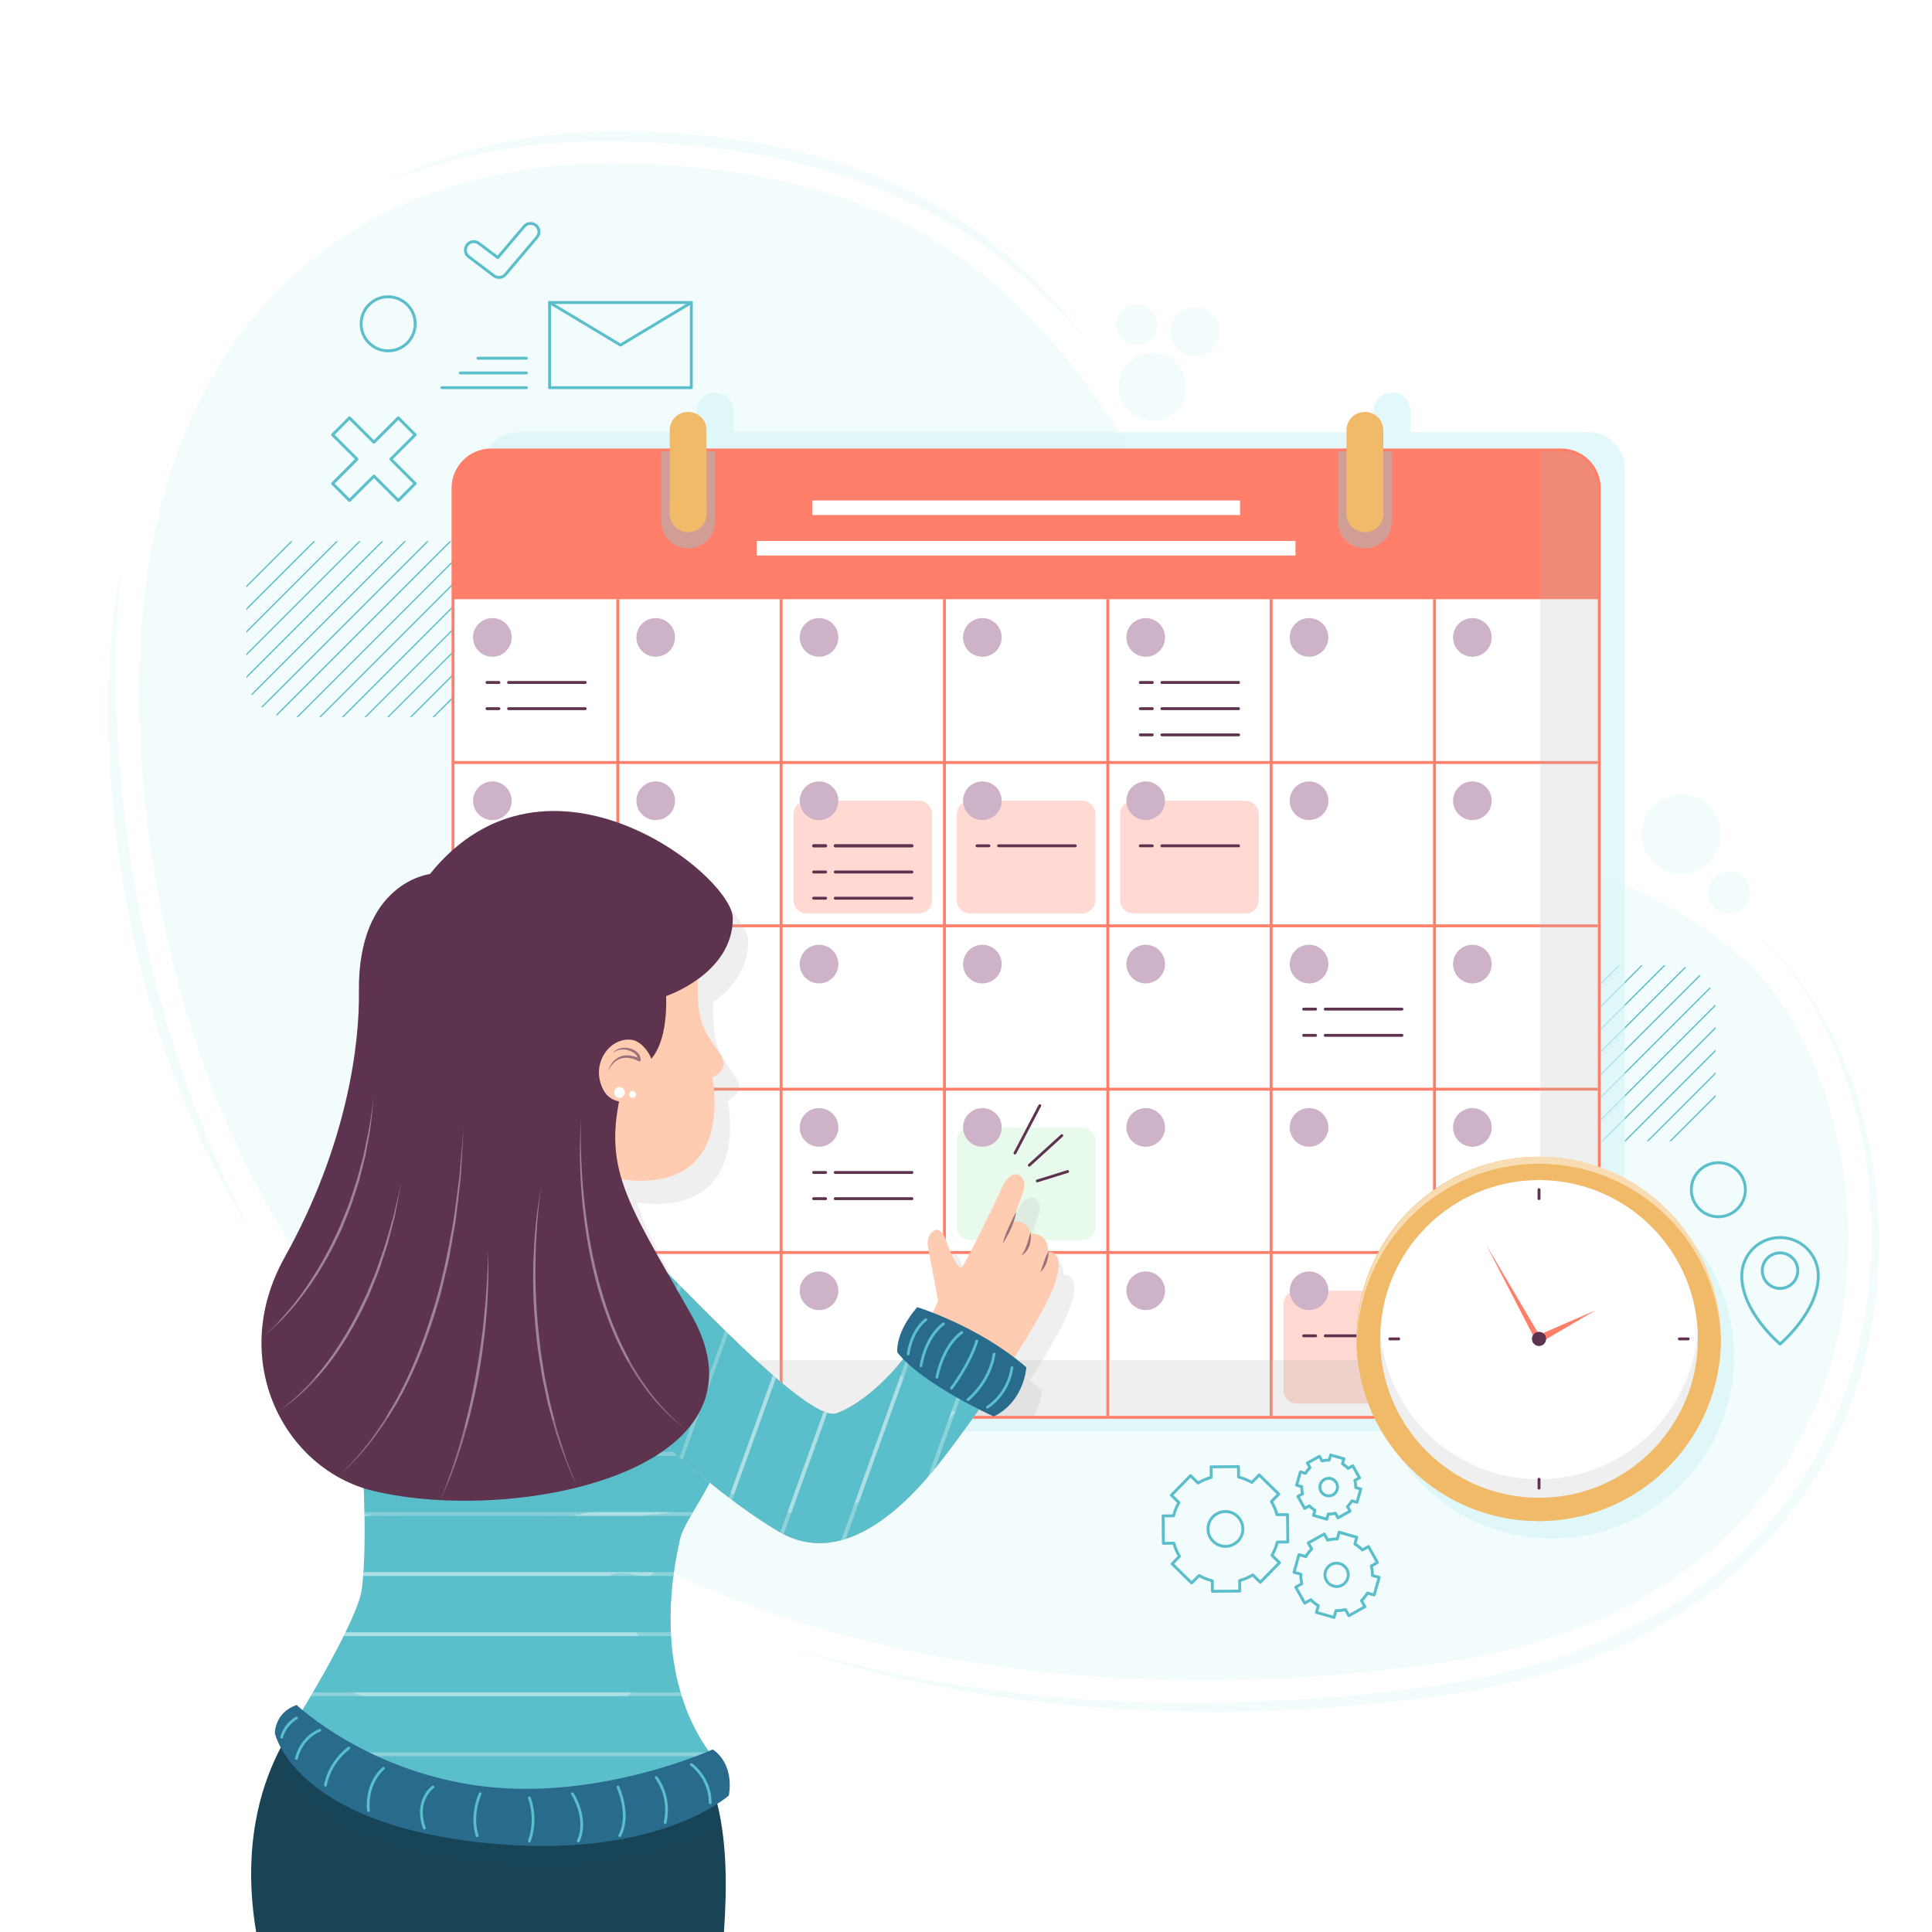 <?xml version="1.0" encoding="utf-8"?>
<!-- Generator: Adobe Illustrator 27.5.0, SVG Export Plug-In . SVG Version: 6.00 Build 0)  -->
<svg version="1.1" xmlns="http://www.w3.org/2000/svg" xmlns:xlink="http://www.w3.org/1999/xlink" x="0px" y="0px"
	 viewBox="0 0 500 500" style="enable-background:new 0 0 500 500;" xml:space="preserve">
<g id="BACKGROUND">
	<rect style="fill:#FFFFFF;" width="500" height="500"/>
</g>
<g id="OBJECTS">
	<g>
		<g style="opacity:0.3;">
			<g>
				<g>
					<path style="fill:#D7F6F9;" d="M64.905,318.458c-7.931-12.511-14.526-25.906-19.787-39.81
						c-5.228-13.918-9.219-28.306-12.009-42.912c-1.357-7.31-2.51-14.659-3.343-22.043c-0.799-7.388-1.407-14.801-1.614-22.231
						c-0.245-7.428-0.106-14.866,0.368-22.275c0.27-3.703,0.618-7.399,1.08-11.079c0.414-3.685,1.034-7.344,1.705-10.984
						c-1.571,14.731-1.675,29.522-0.814,44.231c0.483,7.353,1.138,14.694,2.096,22c0.91,7.312,2.076,14.588,3.467,21.818
						c1.334,7.242,2.991,14.421,4.878,21.537c1.852,7.126,4.021,14.167,6.38,21.147C52.158,291.769,57.978,305.365,64.905,318.458z"
						/>
				</g>
				<g>
					<path style="fill:#D7F6F9;" d="M454.698,241.925c7.022,5.867,12.619,13.312,17.081,21.297
						c4.469,8.004,7.848,16.603,10.295,25.453c2.378,8.875,3.691,18.022,4.115,27.203c0.301,4.594,0.085,9.196-0.087,13.793
						l-0.652,6.876c-0.074,1.151-0.303,2.281-0.485,3.418l-0.568,3.409c-3.045,18.167-10.713,35.652-22.356,50.043
						c-11.608,14.446-27.032,25.557-43.867,33.058c-16.905,7.468-35.143,11.414-53.326,13.407
						c-18.182,2.138-36.494,3.356-54.807,3.12c-18.307-0.169-36.607-1.568-54.69-4.359c-18.061-2.893-35.931-7.084-53.201-13.039
						c17.473,5.305,35.347,9.193,53.414,11.584c18.051,2.485,36.276,3.618,54.483,3.506c9.104-0.05,18.203-0.394,27.288-0.954
						c9.084-0.587,18.15-1.449,27.183-2.569c4.521-0.551,9.024-1.199,13.491-1.936c4.459-0.806,8.912-1.661,13.297-2.788
						c8.798-2.143,17.391-5.068,25.652-8.712c16.507-7.259,31.586-18.018,42.966-32.036c5.727-6.961,10.429-14.738,14.157-22.947
						c1.877-4.102,3.422-8.352,4.782-12.656l0.513-1.614l0.43-1.638l0.848-3.281l0.849-3.282c0.258-1.099,0.42-2.22,0.635-3.329
						l0.608-3.337c0.196-1.113,0.439-2.221,0.527-3.35l0.742-6.747c0.235-4.516,0.518-9.045,0.288-13.574
						c-0.276-9.051-1.455-18.094-3.645-26.906c-2.203-8.802-5.337-17.395-9.574-25.441c-0.972-2.061-2.232-3.957-3.395-5.912
						c-1.112-1.992-2.543-3.767-3.844-5.634l-0.992-1.391l-1.105-1.301l-2.214-2.603c-0.702-0.904-1.58-1.638-2.382-2.448
						L454.698,241.925z"/>
				</g>
				<g>
					<path style="fill:#D7F6F9;" d="M98.738,47.755c3.692-1.909,7.501-3.607,11.398-5.083c3.892-1.491,7.862-2.797,11.893-3.891
						c4.035-1.08,8.12-1.979,12.24-2.701c4.122-0.709,8.277-1.211,12.444-1.591c4.169-0.354,8.352-0.547,12.536-0.579l6.276,0.087
						l1.569,0.023l1.564,0.087l3.128,0.174c2.085,0.124,4.172,0.215,6.253,0.401l6.237,0.647c1.039,0.114,2.081,0.202,3.118,0.338
						l3.104,0.465c2.068,0.318,4.141,0.603,6.205,0.948c8.226,1.572,16.378,3.589,24.315,6.321
						c7.883,2.869,15.566,6.325,22.782,10.604c7.26,4.207,13.943,9.342,20.113,14.962c6.116,5.688,11.766,11.847,16.801,18.464
						c-5.558-6.181-11.388-12.099-17.769-17.357c-6.334-5.297-13.09-10.087-20.312-14.04c-7.215-3.957-14.756-7.289-22.54-9.948
						c-7.808-2.597-15.817-4.556-23.918-6.056c-8.127-1.355-16.313-2.464-24.565-2.923l-3.09-0.225l-1.545-0.113l-1.545-0.048
						l-6.182-0.191c-4.122-0.02-8.246,0.057-12.364,0.284C130.43,37.795,114.035,41.206,98.738,47.755z"/>
				</g>
			</g>
			<path style="fill:#D7F6F9;" d="M38.916,218.824C21.862,96.351,81.965,38.624,166.708,42.387
				c84.742,3.762,113.161,45.711,148.669,115.426s88.192,49.977,134.797,89.453c41.537,35.185,53.02,165.091-78.938,183.35
				C210.067,452.917,62.47,387.981,38.916,218.824z"/>
			<path style="fill:#D7F6F9;" d="M452.958,230.984c0,2.999-2.431,5.429-5.429,5.429c-2.999,0-5.429-2.431-5.429-5.429
				c0-2.999,2.431-5.429,5.429-5.429C450.527,225.554,452.958,227.985,452.958,230.984z"/>
			<circle style="fill:#D7F6F9;" cx="435.119" cy="215.894" r="10.288"/>
			<circle style="fill:#D7F6F9;" cx="298.207" cy="100.061" r="8.737"/>
			<path style="fill:#D7F6F9;" d="M299.403,84.029c0,2.918-2.365,5.283-5.283,5.283s-5.283-2.365-5.283-5.283
				c0-2.918,2.365-5.283,5.283-5.283S299.403,81.112,299.403,84.029z"/>
			<path style="fill:#D7F6F9;" d="M315.6,85.851c0,3.489-2.828,6.317-6.317,6.317s-6.317-2.828-6.317-6.317
				c0-3.488,2.828-6.316,6.317-6.316S315.6,82.363,315.6,85.851z"/>
		</g>
		<g>
			<g>
				<path style="fill:#5BBECB;" d="M99.202,140.066h-0.46L63.78,175.028c0.007,0.146,0.01,0.294,0.022,0.438L99.202,140.066z"/>
				<polygon style="fill:#5BBECB;" points="93.332,140.066 92.872,140.066 63.753,169.185 63.753,169.645 				"/>
				<path style="fill:#5BBECB;" d="M105.072,140.066h-0.46l-39.583,39.583c0.053,0.1,0.108,0.198,0.164,0.296L105.072,140.066z"/>
				<polygon style="fill:#5BBECB;" points="87.463,140.066 87.002,140.066 63.753,163.315 63.753,163.775 				"/>
				<polygon style="fill:#5BBECB;" points="75.723,140.066 75.263,140.066 63.753,151.576 63.753,152.036 				"/>
				<polygon style="fill:#5BBECB;" points="81.593,140.066 81.133,140.066 63.753,157.445 63.753,157.906 				"/>
				<path style="fill:#5BBECB;" d="M116.812,140.066h-0.46l-44.958,44.958c0.117,0.038,0.235,0.072,0.354,0.107L116.812,140.066z"/>
				<path style="fill:#5BBECB;" d="M110.942,140.066h-0.46l-42.845,42.845c0.083,0.071,0.165,0.142,0.25,0.211L110.942,140.066z"/>
				<polygon style="fill:#5BBECB;" points="129.771,168.195 129.771,167.735 111.931,185.575 112.392,185.575 				"/>
				<polygon style="fill:#5BBECB;" points="129.771,162.326 129.771,161.865 106.061,185.575 106.522,185.575 				"/>
				<polygon style="fill:#5BBECB;" points="129.771,156.456 129.771,155.996 100.192,185.575 100.652,185.575 				"/>
				<polygon style="fill:#5BBECB;" points="129.771,174.066 129.771,173.605 117.801,185.575 118.261,185.575 				"/>
				<path style="fill:#5BBECB;" d="M128.496,145.992c-0.053-0.1-0.108-0.198-0.164-0.296l-39.88,39.88h0.46L128.496,145.992z"/>
				<path style="fill:#5BBECB;" d="M125.887,142.73c-0.083-0.071-0.165-0.142-0.25-0.211l-43.056,43.056h0.46L125.887,142.73z"/>
				<path style="fill:#5BBECB;" d="M129.744,150.613c-0.007-0.146-0.01-0.294-0.022-0.438l-35.4,35.4h0.46L129.744,150.613z"/>
				<path style="fill:#5BBECB;" d="M122.131,140.617c-0.117-0.038-0.235-0.072-0.354-0.107l-45.065,45.065h0.46L122.131,140.617z"/>
			</g>
			<g>
				<path style="fill:#5BBECB;" d="M413.413,249.845h-0.46l-34.962,34.962c0.007,0.146,0.01,0.294,0.022,0.438L413.413,249.845z"/>
				<polygon style="fill:#5BBECB;" points="407.543,249.845 407.082,249.845 377.963,278.963 377.963,279.424 				"/>
				<path style="fill:#5BBECB;" d="M419.282,249.845h-0.46l-39.583,39.583c0.053,0.1,0.108,0.198,0.164,0.297L419.282,249.845z"/>
				<polygon style="fill:#5BBECB;" points="401.673,249.845 401.212,249.845 377.963,273.094 377.963,273.554 				"/>
				<polygon style="fill:#5BBECB;" points="389.933,249.845 389.473,249.845 377.963,261.354 377.963,261.815 				"/>
				<polygon style="fill:#5BBECB;" points="395.803,249.845 395.343,249.845 377.963,267.224 377.963,267.684 				"/>
				<path style="fill:#5BBECB;" d="M431.022,249.845h-0.46l-44.958,44.958c0.117,0.038,0.235,0.072,0.354,0.107L431.022,249.845z"/>
				<path style="fill:#5BBECB;" d="M425.152,249.845h-0.46l-42.845,42.845c0.083,0.071,0.165,0.142,0.25,0.211L425.152,249.845z"/>
				<polygon style="fill:#5BBECB;" points="443.981,277.974 443.981,277.514 426.141,295.353 426.602,295.353 				"/>
				<polygon style="fill:#5BBECB;" points="443.981,272.104 443.981,271.644 420.271,295.353 420.732,295.353 				"/>
				<polygon style="fill:#5BBECB;" points="443.981,266.235 443.981,265.774 414.402,295.353 414.862,295.353 				"/>
				<polygon style="fill:#5BBECB;" points="443.981,283.844 443.981,283.384 432.011,295.353 432.472,295.353 				"/>
				<path style="fill:#5BBECB;" d="M442.706,255.77c-0.053-0.1-0.108-0.198-0.164-0.296l-39.88,39.88h0.46L442.706,255.77z"/>
				<path style="fill:#5BBECB;" d="M440.098,252.508c-0.083-0.071-0.165-0.142-0.25-0.211l-43.055,43.055h0.46L440.098,252.508z"/>
				<path style="fill:#5BBECB;" d="M443.954,260.392c-0.007-0.146-0.009-0.294-0.022-0.438l-35.4,35.4h0.461L443.954,260.392z"/>
				<path style="fill:#5BBECB;" d="M436.341,250.395c-0.117-0.038-0.235-0.072-0.354-0.107l-45.065,45.065h0.46L436.341,250.395z"/>
			</g>
			<path style="fill:none;stroke:#5BBECB;stroke-width:0.75;stroke-linecap:round;stroke-linejoin:round;stroke-miterlimit:10;" d="
				M107.45,83.801c0,3.864-3.132,6.996-6.996,6.996c-3.864,0-6.996-3.132-6.996-6.996c0-3.864,3.132-6.996,6.996-6.996
				C104.318,76.805,107.45,79.937,107.45,83.801z"/>
			
				<circle style="fill:none;stroke:#5BBECB;stroke-width:0.75;stroke-linecap:round;stroke-linejoin:round;stroke-miterlimit:10;" cx="444.706" cy="307.899" r="6.996"/>
			<g>
				
					<path style="fill:none;stroke:#5BBECB;stroke-width:0.75;stroke-linecap:round;stroke-linejoin:round;stroke-miterlimit:10;" d="
					M460.672,320.267c-5.471,0-9.905,4.435-9.905,9.906c0,9.389,9.905,17.66,9.905,17.66s9.905-8.271,9.905-17.66
					C470.578,324.702,466.143,320.267,460.672,320.267z M460.672,333.439c-2.539,0-4.598-2.059-4.598-4.598
					c0-2.539,2.059-4.598,4.598-4.598s4.598,2.059,4.598,4.598C465.271,331.38,463.212,333.439,460.672,333.439z"/>
			</g>
			<g>
				<g>
					
						<rect x="142.234" y="78.29" style="fill:none;stroke:#5BBECB;stroke-width:0.75;stroke-linecap:round;stroke-linejoin:round;stroke-miterlimit:10;" width="36.686" height="22.046"/>
					
						<polyline style="fill:none;stroke:#5BBECB;stroke-width:0.75;stroke-linecap:round;stroke-linejoin:round;stroke-miterlimit:10;" points="
						142.234,78.29 160.578,89.313 178.921,78.29 					"/>
				</g>
				<g>
					
						<line style="fill:none;stroke:#5BBECB;stroke-width:0.75;stroke-linecap:round;stroke-linejoin:round;stroke-miterlimit:10;" x1="136.227" y1="92.71" x2="123.699" y2="92.71"/>
					
						<line style="fill:none;stroke:#5BBECB;stroke-width:0.75;stroke-linecap:round;stroke-linejoin:round;stroke-miterlimit:10;" x1="136.227" y1="96.523" x2="119.137" y2="96.523"/>
					
						<line style="fill:none;stroke:#5BBECB;stroke-width:0.75;stroke-linecap:round;stroke-linejoin:round;stroke-miterlimit:10;" x1="136.227" y1="100.336" x2="114.371" y2="100.336"/>
				</g>
			</g>
			<g>
				
					<path style="fill:none;stroke:#5BBECB;stroke-width:0.75;stroke-linecap:round;stroke-linejoin:round;stroke-miterlimit:10;" d="
					M322.578,408.432c0.577-0.246,1.126-0.529,1.651-0.842l1.943,1.902l4.957-5.064l-1.941-1.902
					c0.61-1.077,1.074-2.232,1.379-3.432l2.717-0.029l-0.075-7.086l-2.718,0.029c-0.163-0.589-0.363-1.174-0.609-1.751
					c-0.247-0.577-0.531-1.126-0.843-1.651l1.902-1.943l-5.065-4.957l-1.901,1.942c-1.078-0.611-2.232-1.074-3.433-1.379
					l-0.029-2.718l-7.087,0.076l0.03,2.718c-0.589,0.163-1.174,0.363-1.751,0.609c-0.577,0.246-1.127,0.531-1.651,0.843
					l-1.943-1.902l-4.957,5.064l1.942,1.901c-0.61,1.077-1.075,2.232-1.379,3.433l-2.718,0.029l0.075,7.086l2.719-0.029
					c0.163,0.589,0.363,1.174,0.609,1.751c0.247,0.578,0.53,1.126,0.842,1.652l-1.901,1.942l5.064,4.957l1.901-1.942
					c1.078,0.611,2.233,1.075,3.432,1.379l0.029,2.717l7.086-0.075l-0.029-2.718C321.415,408.879,322.001,408.679,322.578,408.432z
					 M312.993,397.463c-0.977-2.291,0.087-4.94,2.378-5.918c2.29-0.977,4.94,0.087,5.918,2.378c0.977,2.291-0.087,4.94-2.378,5.917
					C316.621,400.818,313.971,399.753,312.993,397.463z"/>
				
					<path style="fill:none;stroke:#5BBECB;stroke-width:0.75;stroke-linecap:round;stroke-linejoin:round;stroke-miterlimit:10;" d="
					M346.986,416.776c0.417-0.049,0.823-0.126,1.22-0.228l0.887,1.589l4.142-2.312l-0.886-1.589
					c0.596-0.576,1.113-1.229,1.536-1.942l1.75,0.496l1.295-4.564l-1.751-0.497c0.007-0.409-0.011-0.823-0.059-1.24
					c-0.049-0.418-0.128-0.824-0.228-1.22l1.589-0.887l-2.312-4.142l-1.588,0.886c-0.577-0.596-1.23-1.113-1.943-1.536l0.497-1.75
					l-4.565-1.295l-0.496,1.751c-0.409-0.007-0.822,0.011-1.24,0.059c-0.417,0.049-0.824,0.127-1.22,0.228l-0.887-1.589
					l-4.143,2.312l0.887,1.589c-0.596,0.576-1.113,1.229-1.536,1.943l-1.751-0.497l-1.295,4.564l1.751,0.497
					c-0.007,0.409,0.011,0.822,0.059,1.24c0.049,0.418,0.127,0.824,0.228,1.22l-1.589,0.887l2.312,4.143l1.589-0.887
					c0.576,0.596,1.23,1.113,1.942,1.536l-0.496,1.75l4.564,1.295l0.497-1.751C346.154,416.843,346.569,416.825,346.986,416.776z
					 M342.911,407.917c-0.193-1.656,0.992-3.155,2.649-3.349c1.656-0.193,3.155,0.992,3.349,2.648
					c0.193,1.656-0.992,3.155-2.648,3.349C344.604,410.759,343.105,409.573,342.911,407.917z"/>
				
					<path style="fill:none;stroke:#5BBECB;stroke-width:0.75;stroke-linecap:round;stroke-linejoin:round;stroke-miterlimit:10;" d="
					M344.683,391.796c0.314-0.037,0.62-0.095,0.919-0.172l0.668,1.197l3.121-1.742l-0.668-1.197
					c0.449-0.434,0.838-0.926,1.157-1.463l1.319,0.374l0.976-3.439l-1.319-0.374c0.005-0.308-0.008-0.62-0.045-0.934
					c-0.037-0.314-0.096-0.621-0.172-0.919l1.198-0.668l-1.742-3.121l-1.197,0.668c-0.434-0.449-0.926-0.839-1.464-1.157
					l0.374-1.319l-3.439-0.975l-0.374,1.319c-0.308-0.005-0.62,0.008-0.934,0.045c-0.314,0.037-0.621,0.096-0.919,0.172
					l-0.668-1.197l-3.121,1.742l0.668,1.197c-0.449,0.434-0.839,0.926-1.157,1.464l-1.319-0.374l-0.976,3.439l1.319,0.374
					c-0.005,0.308,0.008,0.62,0.045,0.934c0.037,0.315,0.096,0.621,0.172,0.919l-1.197,0.668l1.742,3.121l1.197-0.668
					c0.434,0.449,0.926,0.839,1.463,1.157l-0.374,1.319l3.439,0.976l0.374-1.319C344.057,391.846,344.369,391.833,344.683,391.796z
					 M341.613,385.121c-0.145-1.248,0.748-2.377,1.996-2.523c1.248-0.146,2.377,0.748,2.523,1.996
					c0.146,1.248-0.748,2.377-1.995,2.523C342.889,387.262,341.759,386.369,341.613,385.121z"/>
			</g>
			<g>
				
					<path style="fill:none;stroke:#5BBECB;stroke-width:0.75;stroke-linecap:round;stroke-linejoin:round;stroke-miterlimit:10;" d="
					M127.839,71.364l-6.533-4.932c-0.956-0.721-1.146-2.081-0.425-3.038l0,0c0.722-0.956,2.082-1.146,3.038-0.425l0,0l4.897,3.697
					l6.842-8.075c0.774-0.914,2.142-1.027,3.057-0.253l0,0c0.914,0.774,1.027,2.142,0.253,3.057l0,0l-8.166,9.639
					c-0.428,0.505-1.039,0.768-1.655,0.768l0,0C128.69,71.802,128.23,71.659,127.839,71.364L127.839,71.364z"/>
			</g>
			<g>
				
					<polygon style="fill:none;stroke:#5BBECB;stroke-width:0.75;stroke-linecap:round;stroke-linejoin:round;stroke-miterlimit:10;" points="
					107.45,125.144 101.139,118.833 107.45,112.521 103.074,108.144 96.762,114.456 90.451,108.144 86.074,112.521 92.385,118.833 
					86.074,125.144 90.451,129.521 96.762,123.21 103.073,129.521 				"/>
			</g>
		</g>
		<g>
			<g>
				<path style="opacity:0.7;fill:#D7F6F9;" d="M411.014,111.826h-46.02v-5.511c0-2.597-2.105-4.703-4.703-4.703h-0.116
					c-2.597,0-4.703,2.105-4.703,4.703v5.511H189.853v-5.511c0-2.597-2.105-4.703-4.703-4.703h-0.116
					c-2.597,0-4.703,2.105-4.703,4.703v5.511h-46.231c-5.242,0-9.492,4.25-9.492,9.492v239.618c0,5.242,4.25,9.492,9.492,9.492
					h276.914c5.242,0,9.492-4.25,9.492-9.492V121.318C420.507,116.076,416.257,111.826,411.014,111.826z"/>
				<g>
					<path style="fill:#FF7F6A;" d="M127.101,366.803c-5.441,0-9.867-4.427-9.867-9.867V126.318c0-5.441,4.426-9.868,9.867-9.868
						h276.914c5.441,0,9.868,4.427,9.868,9.868v230.617c0,5.441-4.427,9.867-9.868,9.867H127.101z"/>
					<path style="fill:#FF7F6A;" d="M404.014,116.826c5.242,0,9.492,4.25,9.492,9.492v230.618c0,5.242-4.25,9.492-9.492,9.492
						H127.101c-5.243,0-9.492-4.25-9.492-9.492V126.318c0-5.242,4.25-9.492,9.492-9.492H404.014 M404.014,116.076H127.101
						c-5.648,0-10.242,4.595-10.242,10.242v230.618c0,5.648,4.595,10.242,10.242,10.242h276.914c5.648,0,10.242-4.595,10.242-10.242
						V126.318C414.257,120.671,409.662,116.076,404.014,116.076L404.014,116.076z"/>
				</g>
				<g>
					<rect x="210.197" y="129.521" style="fill:#FFFFFF;" width="110.722" height="3.776"/>
					<rect x="195.846" y="139.992" style="fill:#FFFFFF;" width="139.423" height="3.776"/>
				</g>
				<g>
					<g>
						<rect x="117.608" y="155.072" style="fill:#FFFFFF;" width="42.271" height="42.271"/>
						<circle style="fill:#CEB2C7;" cx="127.425" cy="164.964" r="5"/>
						<g>
							
								<line style="fill:none;stroke:#5E334F;stroke-width:0.75;stroke-linecap:round;stroke-linejoin:round;stroke-miterlimit:10;" x1="131.615" y1="176.622" x2="151.456" y2="176.622"/>
							
								<line style="fill:none;stroke:#5E334F;stroke-width:0.75;stroke-linecap:round;stroke-linejoin:round;stroke-miterlimit:10;" x1="126.031" y1="176.622" x2="129.122" y2="176.622"/>
							
								<line style="fill:none;stroke:#5E334F;stroke-width:0.75;stroke-linecap:round;stroke-linejoin:round;stroke-miterlimit:10;" x1="131.615" y1="183.402" x2="151.456" y2="183.402"/>
							
								<line style="fill:none;stroke:#5E334F;stroke-width:0.75;stroke-linecap:round;stroke-linejoin:round;stroke-miterlimit:10;" x1="126.031" y1="183.402" x2="129.122" y2="183.402"/>
						</g>
					</g>
					<g>
						<rect x="202.151" y="155.072" style="fill:#FFFFFF;" width="42.271" height="42.271"/>
						<circle style="fill:#CEB2C7;" cx="211.967" cy="164.964" r="5"/>
					</g>
					<g>
						<rect x="244.422" y="155.072" style="fill:#FFFFFF;" width="42.271" height="42.271"/>
						<circle style="fill:#CEB2C7;" cx="254.239" cy="164.964" r="5"/>
					</g>
					<g>
						<rect x="286.693" y="155.072" style="fill:#FFFFFF;" width="42.271" height="42.271"/>
						<circle style="fill:#CEB2C7;" cx="296.51" cy="164.964" r="5"/>
						<g>
							
								<line style="fill:none;stroke:#5E334F;stroke-width:0.75;stroke-linecap:round;stroke-linejoin:round;stroke-miterlimit:10;" x1="300.7" y1="176.622" x2="320.541" y2="176.622"/>
							
								<line style="fill:none;stroke:#5E334F;stroke-width:0.75;stroke-linecap:round;stroke-linejoin:round;stroke-miterlimit:10;" x1="295.117" y1="176.622" x2="298.207" y2="176.622"/>
							
								<line style="fill:none;stroke:#5E334F;stroke-width:0.75;stroke-linecap:round;stroke-linejoin:round;stroke-miterlimit:10;" x1="300.7" y1="183.402" x2="320.541" y2="183.402"/>
							
								<line style="fill:none;stroke:#5E334F;stroke-width:0.75;stroke-linecap:round;stroke-linejoin:round;stroke-miterlimit:10;" x1="295.117" y1="183.402" x2="298.207" y2="183.402"/>
						</g>
						<g>
							
								<line style="fill:none;stroke:#5E334F;stroke-width:0.75;stroke-linecap:round;stroke-linejoin:round;stroke-miterlimit:10;" x1="300.7" y1="190.182" x2="320.541" y2="190.182"/>
							
								<line style="fill:none;stroke:#5E334F;stroke-width:0.75;stroke-linecap:round;stroke-linejoin:round;stroke-miterlimit:10;" x1="295.117" y1="190.182" x2="298.207" y2="190.182"/>
						</g>
					</g>
					<g>
						<rect x="328.964" y="155.072" style="fill:#FFFFFF;" width="42.271" height="42.271"/>
						<circle style="fill:#CEB2C7;" cx="338.781" cy="164.964" r="5"/>
					</g>
					<g>
						<rect x="371.236" y="155.072" style="fill:#FFFFFF;" width="42.271" height="42.271"/>
						<circle style="fill:#CEB2C7;" cx="381.052" cy="164.964" r="5"/>
					</g>
					<g>
						<rect x="117.608" y="197.343" style="fill:#FFFFFF;" width="42.271" height="42.271"/>
						<circle style="fill:#CEB2C7;" cx="127.425" cy="207.236" r="5"/>
					</g>
					<g>
						<rect x="328.964" y="197.343" style="fill:#FFFFFF;" width="42.271" height="42.271"/>
						<circle style="fill:#CEB2C7;" cx="338.781" cy="207.236" r="5"/>
					</g>
					<g>
						<rect x="371.236" y="197.343" style="fill:#FFFFFF;" width="42.271" height="42.271"/>
						<circle style="fill:#CEB2C7;" cx="381.052" cy="207.236" r="5"/>
					</g>
					<g>
						<rect x="117.608" y="239.614" style="fill:#FFFFFF;" width="42.271" height="42.271"/>
						<circle style="fill:#CEB2C7;" cx="127.425" cy="249.507" r="5"/>
					</g>
					<g>
						<rect x="202.151" y="239.614" style="fill:#FFFFFF;" width="42.271" height="42.271"/>
						<circle style="fill:#CEB2C7;" cx="211.967" cy="249.507" r="5"/>
					</g>
					<g>
						<rect x="244.422" y="239.614" style="fill:#FFFFFF;" width="42.271" height="42.271"/>
						<circle style="fill:#CEB2C7;" cx="254.239" cy="249.507" r="5"/>
					</g>
					<g>
						<rect x="286.693" y="239.614" style="fill:#FFFFFF;" width="42.271" height="42.271"/>
						<circle style="fill:#CEB2C7;" cx="296.51" cy="249.507" r="5"/>
					</g>
					<g>
						<rect x="328.964" y="239.614" style="fill:#FFFFFF;" width="42.271" height="42.271"/>
						<circle style="fill:#CEB2C7;" cx="338.781" cy="249.507" r="5"/>
						<g>
							
								<line style="fill:none;stroke:#5E334F;stroke-width:0.75;stroke-linecap:round;stroke-linejoin:round;stroke-miterlimit:10;" x1="342.971" y1="261.165" x2="362.812" y2="261.165"/>
							
								<line style="fill:none;stroke:#5E334F;stroke-width:0.75;stroke-linecap:round;stroke-linejoin:round;stroke-miterlimit:10;" x1="337.388" y1="261.165" x2="340.479" y2="261.165"/>
							
								<line style="fill:none;stroke:#5E334F;stroke-width:0.75;stroke-linecap:round;stroke-linejoin:round;stroke-miterlimit:10;" x1="342.971" y1="267.945" x2="362.812" y2="267.945"/>
							
								<line style="fill:none;stroke:#5E334F;stroke-width:0.75;stroke-linecap:round;stroke-linejoin:round;stroke-miterlimit:10;" x1="337.388" y1="267.945" x2="340.479" y2="267.945"/>
						</g>
					</g>
					<g>
						<rect x="371.236" y="239.614" style="fill:#FFFFFF;" width="42.271" height="42.271"/>
						<circle style="fill:#CEB2C7;" cx="381.052" cy="249.507" r="5"/>
					</g>
					<g>
						<rect x="117.608" y="281.885" style="fill:#FFFFFF;" width="42.271" height="42.271"/>
						<circle style="fill:#CEB2C7;" cx="127.425" cy="291.778" r="5"/>
					</g>
					<g>
						<rect x="202.151" y="281.885" style="fill:#FFFFFF;" width="42.271" height="42.271"/>
						<circle style="fill:#CEB2C7;" cx="211.967" cy="291.778" r="5"/>
						<g>
							
								<line style="fill:none;stroke:#5E334F;stroke-width:0.75;stroke-linecap:round;stroke-linejoin:round;stroke-miterlimit:10;" x1="216.157" y1="303.436" x2="235.999" y2="303.436"/>
							
								<line style="fill:none;stroke:#5E334F;stroke-width:0.75;stroke-linecap:round;stroke-linejoin:round;stroke-miterlimit:10;" x1="210.574" y1="303.436" x2="213.665" y2="303.436"/>
							
								<line style="fill:none;stroke:#5E334F;stroke-width:0.75;stroke-linecap:round;stroke-linejoin:round;stroke-miterlimit:10;" x1="216.157" y1="310.216" x2="235.999" y2="310.216"/>
							
								<line style="fill:none;stroke:#5E334F;stroke-width:0.75;stroke-linecap:round;stroke-linejoin:round;stroke-miterlimit:10;" x1="210.574" y1="310.216" x2="213.665" y2="310.216"/>
						</g>
					</g>
					<g>
						<rect x="286.693" y="281.885" style="fill:#FFFFFF;" width="42.271" height="42.271"/>
						<circle style="fill:#CEB2C7;" cx="296.51" cy="291.778" r="5"/>
					</g>
					<g>
						<rect x="328.964" y="281.885" style="fill:#FFFFFF;" width="42.271" height="42.271"/>
						<circle style="fill:#CEB2C7;" cx="338.781" cy="291.778" r="5"/>
					</g>
					<g>
						<rect x="371.236" y="281.885" style="fill:#FFFFFF;" width="42.271" height="42.271"/>
						<circle style="fill:#CEB2C7;" cx="381.052" cy="291.778" r="5"/>
					</g>
					<g>
						<path style="fill:#FFFFFF;" d="M159.879,366.428h-33.118c-5.055,0-9.153-4.098-9.153-9.153v-33.118h42.271V366.428z"/>
						<circle style="fill:#CEB2C7;" cx="127.425" cy="334.049" r="5"/>
					</g>
					<g>
						<rect x="159.879" y="197.343" style="fill:#FFFFFF;" width="42.271" height="42.271"/>
						<circle style="fill:#CEB2C7;" cx="169.696" cy="207.236" r="5"/>
					</g>
					<g>
						<rect x="159.879" y="155.072" style="fill:#FFFFFF;" width="42.271" height="42.271"/>
						<circle style="fill:#CEB2C7;" cx="169.696" cy="164.964" r="5"/>
					</g>
					<g>
						<rect x="159.879" y="239.614" style="fill:#FFFFFF;" width="42.271" height="42.271"/>
						<circle style="fill:#CEB2C7;" cx="169.696" cy="249.507" r="5"/>
					</g>
					<g>
						<rect x="159.879" y="281.885" style="fill:#FFFFFF;" width="42.271" height="42.271"/>
						<circle style="fill:#CEB2C7;" cx="169.696" cy="291.778" r="5"/>
					</g>
					<g>
						<rect x="159.879" y="324.157" style="fill:#FFFFFF;" width="42.271" height="42.271"/>
						<circle style="fill:#CEB2C7;" cx="169.696" cy="334.049" r="5"/>
					</g>
					<g>
						<rect x="202.151" y="324.157" style="fill:#FFFFFF;" width="42.271" height="42.271"/>
						<circle style="fill:#CEB2C7;" cx="211.967" cy="334.049" r="5"/>
					</g>
					<g>
						<rect x="244.422" y="324.157" style="fill:#FFFFFF;" width="42.271" height="42.271"/>
						<circle style="fill:#CEB2C7;" cx="254.239" cy="334.049" r="5"/>
					</g>
					<g>
						<rect x="286.693" y="324.157" style="fill:#FFFFFF;" width="42.271" height="42.271"/>
						<circle style="fill:#CEB2C7;" cx="296.51" cy="334.049" r="5"/>
					</g>
					<g>
						<rect x="328.964" y="324.157" style="fill:#FFFFFF;" width="42.271" height="42.271"/>
						<path style="opacity:0.3;fill:#FF7F6A;" d="M364.589,363.227h-28.977c-1.903,0-3.446-1.543-3.446-3.446v-22.286
							c0-1.903,1.543-3.446,3.446-3.446h28.977c1.903,0,3.446,1.543,3.446,3.446v22.286
							C368.034,361.684,366.492,363.227,364.589,363.227z"/>
						<circle style="fill:#CEB2C7;" cx="338.781" cy="334.049" r="5"/>
						<g>
							
								<line style="fill:none;stroke:#5E334F;stroke-width:0.75;stroke-linecap:round;stroke-linejoin:round;stroke-miterlimit:10;" x1="342.971" y1="345.708" x2="362.812" y2="345.708"/>
							
								<line style="fill:none;stroke:#5E334F;stroke-width:0.75;stroke-linecap:round;stroke-linejoin:round;stroke-miterlimit:10;" x1="337.388" y1="345.708" x2="340.479" y2="345.708"/>
						</g>
					</g>
					<g>
						<path style="fill:#FFFFFF;" d="M404.317,366.428h-33.081v-42.271h42.271v33.081
							C413.507,362.314,409.392,366.428,404.317,366.428z"/>
						<circle style="fill:#CEB2C7;" cx="381.052" cy="334.049" r="5"/>
					</g>
					<g>
						<rect x="244.422" y="197.343" style="fill:#FFFFFF;" width="42.271" height="42.271"/>
						<path style="opacity:0.3;fill:#FF7F6A;" d="M280.046,236.413h-28.977c-1.903,0-3.446-1.543-3.446-3.446v-22.286
							c0-1.903,1.543-3.446,3.446-3.446h28.977c1.903,0,3.446,1.543,3.446,3.446v22.286
							C283.492,234.87,281.949,236.413,280.046,236.413z"/>
						<circle style="fill:#CEB2C7;" cx="254.239" cy="207.236" r="5"/>
						<g>
							
								<line style="fill:none;stroke:#5E334F;stroke-width:0.75;stroke-linecap:round;stroke-linejoin:round;stroke-miterlimit:10;" x1="258.429" y1="218.894" x2="278.27" y2="218.894"/>
							
								<line style="fill:none;stroke:#5E334F;stroke-width:0.75;stroke-linecap:round;stroke-linejoin:round;stroke-miterlimit:10;" x1="252.845" y1="218.894" x2="255.936" y2="218.894"/>
						</g>
					</g>
					<g>
						<rect x="286.693" y="197.343" style="fill:#FFFFFF;" width="42.271" height="42.271"/>
						<path style="opacity:0.3;fill:#FF7F6A;" d="M322.317,236.413H293.34c-1.903,0-3.446-1.543-3.446-3.446v-22.286
							c0-1.903,1.543-3.446,3.446-3.446h28.977c1.903,0,3.446,1.543,3.446,3.446v22.286
							C325.763,234.87,324.22,236.413,322.317,236.413z"/>
						<circle style="fill:#CEB2C7;" cx="296.51" cy="207.236" r="5"/>
						<g>
							
								<line style="fill:none;stroke:#5E334F;stroke-width:0.75;stroke-linecap:round;stroke-linejoin:round;stroke-miterlimit:10;" x1="300.7" y1="218.894" x2="320.541" y2="218.894"/>
							
								<line style="fill:none;stroke:#5E334F;stroke-width:0.75;stroke-linecap:round;stroke-linejoin:round;stroke-miterlimit:10;" x1="295.117" y1="218.894" x2="298.207" y2="218.894"/>
						</g>
					</g>
					<g>
						<rect x="244.422" y="281.885" style="fill:#FFFFFF;" width="42.271" height="42.271"/>
						<path style="opacity:0.7;fill:#DEF9E5;" d="M280.046,320.955h-28.977c-1.903,0-3.446-1.543-3.446-3.446v-22.286
							c0-1.903,1.543-3.446,3.446-3.446h28.977c1.903,0,3.446,1.543,3.446,3.446v22.286
							C283.492,319.413,281.949,320.955,280.046,320.955z"/>
						<circle style="fill:#CEB2C7;" cx="254.239" cy="291.778" r="5"/>
					</g>
					<g>
						<rect x="202.151" y="197.343" style="fill:#FFFFFF;" width="42.271" height="42.271"/>
						<path style="opacity:0.3;fill:#FF7F6A;" d="M237.775,236.413h-28.977c-1.903,0-3.446-1.543-3.446-3.446v-22.286
							c0-1.903,1.543-3.446,3.446-3.446h28.977c1.903,0,3.446,1.543,3.446,3.446v22.286
							C241.221,234.87,239.678,236.413,237.775,236.413z"/>
						<circle style="fill:#CEB2C7;" cx="211.967" cy="207.236" r="5"/>
						<g>
							
								<line style="fill:none;stroke:#5E334F;stroke-width:0.75;stroke-linecap:round;stroke-linejoin:round;stroke-miterlimit:10;" x1="216.157" y1="218.894" x2="235.999" y2="218.894"/>
							
								<line style="fill:none;stroke:#5E334F;stroke-width:0.75;stroke-linecap:round;stroke-linejoin:round;stroke-miterlimit:10;" x1="210.574" y1="218.894" x2="213.665" y2="218.894"/>
						</g>
						<g>
							
								<line style="fill:none;stroke:#5E334F;stroke-width:0.75;stroke-linecap:round;stroke-linejoin:round;stroke-miterlimit:10;" x1="216.157" y1="218.894" x2="235.999" y2="218.894"/>
							
								<line style="fill:none;stroke:#5E334F;stroke-width:0.75;stroke-linecap:round;stroke-linejoin:round;stroke-miterlimit:10;" x1="210.574" y1="218.894" x2="213.665" y2="218.894"/>
							
								<line style="fill:none;stroke:#5E334F;stroke-width:0.75;stroke-linecap:round;stroke-linejoin:round;stroke-miterlimit:10;" x1="216.157" y1="225.674" x2="235.999" y2="225.674"/>
							
								<line style="fill:none;stroke:#5E334F;stroke-width:0.75;stroke-linecap:round;stroke-linejoin:round;stroke-miterlimit:10;" x1="210.574" y1="225.674" x2="213.665" y2="225.674"/>
						</g>
						<g>
							
								<line style="fill:none;stroke:#5E334F;stroke-width:0.75;stroke-linecap:round;stroke-linejoin:round;stroke-miterlimit:10;" x1="216.157" y1="232.454" x2="235.999" y2="232.454"/>
							
								<line style="fill:none;stroke:#5E334F;stroke-width:0.75;stroke-linecap:round;stroke-linejoin:round;stroke-miterlimit:10;" x1="210.574" y1="232.454" x2="213.665" y2="232.454"/>
						</g>
					</g>
				</g>
				<g>
					
						<line style="fill:none;stroke:#FF7F6A;stroke-width:0.75;stroke-miterlimit:10;" x1="117.608" y1="197.335" x2="413.507" y2="197.335"/>
					
						<line style="fill:none;stroke:#FF7F6A;stroke-width:0.75;stroke-miterlimit:10;" x1="117.608" y1="239.606" x2="413.507" y2="239.606"/>
					
						<line style="fill:none;stroke:#FF7F6A;stroke-width:0.75;stroke-miterlimit:10;" x1="159.879" y1="155.063" x2="159.879" y2="366.464"/>
					
						<line style="fill:none;stroke:#FF7F6A;stroke-width:0.75;stroke-miterlimit:10;" x1="202.151" y1="155.063" x2="202.151" y2="366.464"/>
					
						<line style="fill:none;stroke:#FF7F6A;stroke-width:0.75;stroke-miterlimit:10;" x1="244.422" y1="155.063" x2="244.422" y2="366.464"/>
					
						<line style="fill:none;stroke:#FF7F6A;stroke-width:0.75;stroke-miterlimit:10;" x1="286.693" y1="155.063" x2="286.693" y2="366.464"/>
					
						<line style="fill:none;stroke:#FF7F6A;stroke-width:0.75;stroke-miterlimit:10;" x1="328.964" y1="155.063" x2="328.964" y2="366.464"/>
					
						<line style="fill:none;stroke:#FF7F6A;stroke-width:0.75;stroke-miterlimit:10;" x1="371.236" y1="155.063" x2="371.236" y2="366.464"/>
					
						<line style="fill:none;stroke:#FF7F6A;stroke-width:0.75;stroke-miterlimit:10;" x1="117.608" y1="281.877" x2="413.507" y2="281.877"/>
					
						<line style="fill:none;stroke:#FF7F6A;stroke-width:0.75;stroke-miterlimit:10;" x1="117.608" y1="324.148" x2="413.507" y2="324.148"/>
				</g>
				<g>
					<path style="opacity:0.6;fill:#B2B2B2;" d="M171.148,116.826v18.195c0,3.789,3.071,6.86,6.86,6.86h0.169
						c3.789,0,6.86-3.071,6.86-6.86v-18.195H171.148z"/>
					<g>
						<g>
							<path style="fill:#F1BA68;" d="M178.15,137.703h-0.116c-2.597,0-4.703-2.105-4.703-4.703v-21.685
								c0-2.597,2.105-4.703,4.703-4.703h0.116c2.597,0,4.703,2.105,4.703,4.703V133
								C182.853,135.597,180.747,137.703,178.15,137.703z"/>
						</g>
						<path style="opacity:0.5;fill:#F1BA68;" d="M178.15,133.816h-0.116c-2.597,0-4.703-2.105-4.703-4.703V133
							c0,2.597,2.105,4.703,4.703,4.703h0.116c2.597,0,4.703-2.105,4.703-4.703v-3.887
							C182.853,131.71,180.747,133.816,178.15,133.816z"/>
					</g>
				</g>
				<g>
					<path style="opacity:0.6;fill:#B2B2B2;" d="M346.29,116.826v18.195c0,3.789,3.071,6.86,6.86,6.86h0.169
						c3.789,0,6.86-3.071,6.86-6.86v-18.195H346.29z"/>
					<g>
						<g>
							<path style="fill:#F1BA68;" d="M353.292,137.703h-0.116c-2.597,0-4.703-2.105-4.703-4.703v-21.685
								c0-2.597,2.105-4.703,4.703-4.703h0.116c2.597,0,4.703,2.105,4.703,4.703V133
								C357.995,135.597,355.889,137.703,353.292,137.703z"/>
						</g>
						<path style="opacity:0.5;fill:#F1BA68;" d="M353.292,133.816h-0.116c-2.597,0-4.703-2.105-4.703-4.703V133
							c0,2.597,2.105,4.703,4.703,4.703h0.116c2.597,0,4.703-2.105,4.703-4.703v-3.887
							C357.995,131.71,355.889,133.816,353.292,133.816z"/>
					</g>
				</g>
				<g style="opacity:0.3;">
					<path style="opacity:0.7;fill:#B2B2B2;" d="M275.424,330.006c0.004-0.038,0.013-0.076,0.017-0.114
						c0.001-0.012-0.004-0.025-0.015-0.032c-0.016-0.01-0.037-0.006-0.047,0.01l-0.009,0.014c-0.028,0.043-0.048,0.085-0.075,0.129
						c-0.014,0.001-0.032,0.003-0.032,0.003c0.2-5.03-4.484-4.77-4.484-4.77c-0.008-0.025-0.017-0.043-0.025-0.067
						c-0.004-0.048-0.004-0.096-0.008-0.143c-0.001-0.013-0.01-0.025-0.023-0.029c-0.012-0.004-0.02,0.006-0.028,0.014
						c-1.19-3.456-3.557-2.859-4.361-2.822c0.265-0.778,0.484-1.571,0.612-2.384c0.002-0.014-0.004-0.029-0.018-0.036
						c-0.006-0.003-0.011,0.005-0.017,0.005c0.57-1.536,1.326-3.607,1.917-5.349c1.423-4.196-2.924-7.509-5.834-0.381
						c-0.612,1.499-9.417,19.596-10.089,19.91c-0.672,0.314-2.197-1.478-4.115-7.074c-1.77-5.163-5.281-1.572-4.67,1.682
						c0.566,3.015,2.379,12.581,2.643,13.975c-0.006-0.002-0.012-0.004-0.018-0.006c0.022,0.115,0.035,0.182,0.035,0.182
						c-0.248,0.565-0.504,1.116-0.762,1.665c-0.078,0.166-0.154,0.335-0.233,0.499c-0.135,0.282-0.276,0.556-0.414,0.833
						c-2.466-0.96-3.992-1.428-3.992-1.428c-5.907,6.865-5.145,11.713-5.145,11.713c0.445,0.571,0.954,1.142,1.505,1.711
						c-0.178,0.223-0.355,0.457-0.534,0.676c-0.018,0.022-0.037,0.044-0.055,0.066c-0.476,0.577-0.954,1.136-1.434,1.678
						c-2.188,2.473-4.398,4.568-6.512,6.293h38.371c1.872-3.397,2.035-6.572,2.035-6.572c-1.021-0.887-2.068-1.73-3.129-2.538
						c5.259-8.154,9.449-15.537,10.789-19.913C279.44,330.316,276.19,329.989,275.424,330.006z"/>
					<path style="opacity:0.7;fill:#B2B2B2;" d="M204.828,362.59c-0.264-0.226-0.532-0.462-0.798-0.694
						c-2.96-2.576-6.095-5.478-9.259-8.508c-0.957-0.917-1.917-1.845-2.874-2.778c-0.037-0.036-0.073-0.072-0.11-0.107
						c-4.943-4.82-9.824-9.771-14.072-14.074c-0.338-0.343-0.668-0.677-0.998-1.01c-5.082-8.911-8.772-15.583-10.996-21.683
						c-0.204-0.559-0.395-1.113-0.574-1.663c-0.09-0.278-0.168-0.553-0.253-0.829c30.062,3.812,23.439-26.43,23.439-26.43
						s4.772-1.938,2.257-5.729c-2.563-3.864-4.461-5.838-5.44-10.183c-0.2-0.886-0.334-1.928-0.425-3.02
						c-0.185-2.21-0.183-4.633-0.139-6.461c0.416-0.301,0.833-0.613,1.248-0.948c0.805-0.649,1.6-1.361,2.358-2.14
						c1.515-1.558,2.879-3.38,3.863-5.487c0.985-2.106,1.59-4.496,1.59-7.188c0-0.2-0.02-0.412-0.051-0.629
						c-0.01-0.066-0.024-0.135-0.037-0.203c-0.029-0.159-0.064-0.321-0.108-0.488c-0.02-0.077-0.041-0.154-0.065-0.232
						c-0.054-0.181-0.118-0.367-0.189-0.556c-0.023-0.061-0.043-0.121-0.067-0.183c-0.103-0.257-0.218-0.52-0.35-0.791
						c-0.012-0.026-0.028-0.053-0.041-0.078c-0.122-0.245-0.256-0.496-0.401-0.752c-0.04-0.071-0.084-0.143-0.126-0.215
						c-0.131-0.223-0.27-0.45-0.418-0.68c-0.045-0.069-0.088-0.138-0.135-0.208c-0.188-0.286-0.387-0.575-0.6-0.869
						c-0.005-0.007-0.01-0.014-0.015-0.021c-0.237-0.326-0.489-0.657-0.755-0.993c-0.006-0.008-0.013-0.016-0.02-0.024
						c-0.249-0.313-0.513-0.63-0.787-0.95c-0.038-0.044-0.077-0.089-0.115-0.133c-0.265-0.306-0.54-0.614-0.827-0.925
						c-0.023-0.025-0.045-0.05-0.068-0.075c-0.964-1.04-2.049-2.102-3.239-3.167c-0.02-0.018-0.04-0.035-0.06-0.053
						c-1.204-1.074-2.514-2.148-3.921-3.204c-0.001,0-0.001-0.001-0.001-0.001l0,0c-15.666-11.76-43.065-21.086-63.641,1.26v127.449
						c0,5.242,4.25,9.492,9.492,9.492h82.409C208.026,365.281,206.457,363.99,204.828,362.59z"/>
				</g>
				<path style="opacity:0.2;fill:#B2B2B2;" d="M404.014,116.826h-5.442v225.71c0,5.242-4.25,9.492-9.492,9.492H117.608v4.908
					c0,5.242,4.25,9.492,9.492,9.492h276.914c5.242,0,9.492-4.25,9.492-9.492V126.318
					C413.507,121.076,409.257,116.826,404.014,116.826z"/>
			</g>
			<g>
				
					<ellipse transform="matrix(0.707 -0.707 0.707 0.707 -128.36 383.13)" style="fill:#F1BA68;" cx="398.299" cy="346.509" rx="47.158" ry="47.158"/>
				
					<ellipse transform="matrix(0.707 -0.707 0.707 0.707 -130.572 386.866)" style="opacity:0.7;fill:#D7F6F9;" cx="401.702" cy="351.047" rx="47.158" ry="47.158"/>
				
					<ellipse transform="matrix(0.707 -0.707 0.707 0.707 -128.36 383.13)" style="fill:#F1BA68;" cx="398.299" cy="346.509" rx="47.158" ry="47.158"/>
				<path style="opacity:0.5;fill:#FFFFFF;" d="M398.299,301.186c25.737,0,46.644,20.621,47.135,46.24
					c0.006-0.306,0.023-0.61,0.023-0.917c0-26.044-21.113-47.158-47.158-47.158c-26.044,0-47.158,21.113-47.158,47.158
					c0,0.308,0.017,0.611,0.023,0.917C351.655,321.807,372.562,301.186,398.299,301.186z"/>
				<circle style="opacity:0.5;fill:#F1BA68;" cx="398.299" cy="346.509" r="43.087"/>
				<circle style="fill:#FFFFFF;" cx="398.299" cy="346.509" r="41.108"/>
				<path style="opacity:0.2;fill:#B2B2B2;" d="M398.299,382.826c-21.899,0-39.792-17.125-41.033-38.712
					c-0.046,0.793-0.075,1.591-0.075,2.396c0,22.703,18.405,41.108,41.108,41.108c22.703,0,41.108-18.405,41.108-41.108
					c0-0.805-0.029-1.602-0.075-2.396C438.09,365.701,420.197,382.826,398.299,382.826z"/>
				<g>
					<g>
						
							<line style="fill:none;stroke:#5E334F;stroke-width:0.75;stroke-linecap:round;stroke-linejoin:round;stroke-miterlimit:10;" x1="398.299" y1="307.899" x2="398.299" y2="310.193"/>
						
							<line style="fill:none;stroke:#5E334F;stroke-width:0.75;stroke-linecap:round;stroke-linejoin:round;stroke-miterlimit:10;" x1="398.299" y1="382.826" x2="398.299" y2="385.12"/>
						
							<line style="fill:none;stroke:#5E334F;stroke-width:0.75;stroke-linecap:round;stroke-linejoin:round;stroke-miterlimit:10;" x1="436.909" y1="346.509" x2="434.616" y2="346.509"/>
						
							<line style="fill:none;stroke:#5E334F;stroke-width:0.75;stroke-linecap:round;stroke-linejoin:round;stroke-miterlimit:10;" x1="361.982" y1="346.509" x2="359.689" y2="346.509"/>
					</g>
					<polygon style="fill:#FF7F6A;" points="412.972,339.077 398.329,345.437 384.557,322.027 397.946,347.895 					"/>
					<path style="fill:#5E334F;" d="M400.134,346.509c0,1.013-0.822,1.835-1.835,1.835c-1.013,0-1.835-0.822-1.835-1.835
						s0.822-1.835,1.835-1.835C399.312,344.674,400.134,345.496,400.134,346.509z"/>
				</g>
			</g>
		</g>
		<g>
			<g>
				<path style="fill:#184456;" d="M187.355,500c1.676-23.847-0.66-42.536-14.367-55.491l-92.457-3.268
					c0,0-20.862,19.344-14.235,58.759H187.355z"/>
			</g>
			<g>
				<g>
					<path style="fill:#5BBECB;" d="M185.702,455.919c0,0-18.792-18.057-9.676-57.749c1.27-5.531,11.385-16.859,12.567-28.709
						c1.182-11.851-27.011-49.842-32.307-57.361c-9.317-13.229-52.061-5.37-52.061-5.37s-16.097,13.065-11.379,59.725
						c1.844,18.242,1.901,37.017,0.76,45.009c-1.142,7.991-15.949,32.145-15.949,32.145S115.047,487.46,185.702,455.919z"/>
				</g>
				<g style="opacity:0.5;">
					<path style="fill:#FFFFFF;" d="M94.056,406.87c-0.023,0.338-0.046,0.667-0.071,0.989h80.301
						c0.042-0.327,0.091-0.658,0.137-0.989H94.056z"/>
					<path style="fill:#FFFFFF;" d="M89.42,422.42c-0.16,0.327-0.324,0.658-0.488,0.989h84.735
						c-0.019-0.325-0.031-0.659-0.046-0.989H89.42z"/>
					<path style="fill:#FFFFFF;" d="M89.531,453.522c0.495,0.328,1.008,0.658,1.533,0.989h93.382
						c-0.233-0.284-0.495-0.617-0.775-0.989H89.531z"/>
					<path style="fill:#FFFFFF;" d="M94.322,391.319c0.006,0.333,0.011,0.66,0.015,0.989h84.432c0.188-0.326,0.373-0.65,0.572-0.989
						H94.322z"/>
					<path style="fill:#FFFFFF;" d="M81.004,437.971c-0.198,0.341-0.391,0.671-0.576,0.989h96.007
						c-0.103-0.328-0.207-0.651-0.306-0.989H81.004z"/>
					<path style="fill:#FFFFFF;" d="M92.334,360.217c0.022,0.33,0.041,0.655,0.065,0.989h94.41c-0.127-0.328-0.25-0.652-0.388-0.989
						H92.334z"/>
					<path style="fill:#FFFFFF;" d="M93.634,375.768c0.023,0.33,0.046,0.66,0.068,0.989h93.133c0.119-0.329,0.24-0.657,0.35-0.989
						H93.634z"/>
					<path style="fill:#FFFFFF;" d="M99.256,313.565c-0.171,0.319-0.342,0.643-0.514,0.989h59.294
						c-0.252-0.351-0.489-0.682-0.708-0.989H99.256z"/>
					<path style="fill:#FFFFFF;" d="M93.924,329.116c-0.066,0.323-0.129,0.657-0.193,0.989h75.194
						c-0.225-0.333-0.448-0.66-0.671-0.989H93.924z"/>
					<path style="fill:#FFFFFF;" d="M92.104,344.666c-0.014,0.326-0.026,0.657-0.037,0.989h86.796
						c-0.195-0.329-0.395-0.659-0.593-0.989H92.104z"/>
				</g>
				<path style="opacity:0.4;fill:#5BBECB;" d="M185.702,455.919c0,0-18.792-18.057-9.676-57.749
					c1.27-5.531,11.385-16.859,12.567-28.709c0.396-3.976-2.52-10.898-6.763-18.621c-17.347,0.74-33.763,3.533-21.059,12.291
					c23.097,15.925,16.811,26.965,12.896,28.186c-3.914,1.221-12.599,0-7.982,3.693c4.617,3.693,6.392,15.04-0.233,12.846
					c-6.625-2.193-14.247,0-4.03,10.45c10.217,10.45,9.049,26.147-25.753,27.574c-27.263,1.118-45.645-7.99-52.332-11.99
					c-3.094,5.494-5.681,9.717-5.681,9.717S115.047,487.46,185.702,455.919z"/>
			</g>
			<g>
				<g>
					<path style="fill:#FFCCB1;" d="M271.263,324.015c0.2-5.03-4.483-4.77-4.483-4.77c-1.474-4.736-5.065-2.413-4.699-3.246
						c0,0,1.658-4.35,2.748-7.565c1.423-4.196-2.923-7.509-5.834-0.381c-0.612,1.499-9.417,19.596-10.089,19.91
						c-0.672,0.314-2.197-1.478-4.115-7.074c-1.77-5.163-5.281-1.572-4.67,1.682c0.611,3.254,2.677,14.151,2.677,14.151
						c-7.393,16.866-19.7,26.725-26.309,29.026c-6.609,2.301-33.184-25.726-47.258-39.846
						c-14.074-14.12-34.221,10.415-21.439,23.988c12.782,13.574,34.49,34.991,53.581,46.385
						c17.529,10.461,34.563-8.019,43.863-20.366c11.243-14.927,25.352-35.743,28.034-44.505
						C275.717,323.409,271.263,324.015,271.263,324.015z"/>
					<path style="opacity:0.4;fill:#FFCCB1;" d="M242.781,336.723c-4.84,11.042-11.78,19.059-17.855,23.939
						c5.507,3.775,13.207,8.543,22.195,12.703c5.908-7.965,12.358-17.212,17.426-25.329c-8.535-6.387-16.676-9.796-21.802-11.496
						C242.768,336.655,242.781,336.723,242.781,336.723z"/>
					<g>
						<g>
							<path style="fill:#9B717B;" d="M259.577,321.621c0.342-1.457,0.893-2.735,1.45-4.013c0.58-1.275,1.146-2.493,1.85-3.806
								l0.006-0.011c0.009-0.017,0.03-0.023,0.047-0.014c0.013,0.007,0.02,0.022,0.018,0.036c-0.223,1.416-0.703,2.774-1.267,4.085
								c-0.597,1.298-1.277,2.556-2.043,3.761c-0.01,0.016-0.032,0.021-0.048,0.011c-0.013-0.008-0.018-0.023-0.015-0.037
								L259.577,321.621z"/>
						</g>
						<g>
							<path style="fill:#9B717B;" d="M264.452,324.762c0.338-0.468,0.564-0.935,0.789-1.369c0.208-0.446,0.393-0.885,0.543-1.345
								c0.169-0.454,0.28-0.934,0.427-1.429c0.125-0.499,0.27-1.017,0.465-1.577l0.005-0.015c0.006-0.018,0.026-0.027,0.043-0.021
								c0.013,0.005,0.022,0.016,0.023,0.029c0.045,0.543,0.066,1.088,0.023,1.633c-0.048,0.543-0.137,1.087-0.31,1.609
								c-0.366,1.027-1.016,1.993-1.977,2.549c-0.016,0.009-0.036,0.004-0.045-0.012c-0.007-0.012-0.006-0.026,0.002-0.036
								L264.452,324.762z"/>
						</g>
						<g>
							<path style="fill:#9B717B;" d="M269.295,329.054c0.221-0.462,0.329-0.907,0.484-1.322l0.416-1.26
								c0.312-0.837,0.59-1.698,1.175-2.588l0.009-0.014c0.01-0.016,0.031-0.02,0.047-0.01c0.011,0.007,0.016,0.02,0.015,0.032
								c-0.099,0.951-0.266,1.901-0.572,2.814c-0.159,0.454-0.358,0.895-0.604,1.309c-0.249,0.411-0.533,0.81-0.933,1.1
								c-0.014,0.01-0.034,0.007-0.045-0.007c-0.007-0.01-0.008-0.022-0.003-0.033L269.295,329.054z"/>
						</g>
					</g>
				</g>
				<path style="fill:#5BBECB;" d="M237.724,346.178c-7.126,11.113-15.98,17.74-21.235,19.57
					c-6.609,2.301-33.184-25.726-47.258-39.846c-14.074-14.12-34.221,10.415-21.439,23.988
					c12.782,13.574,34.49,34.991,53.581,46.385c17.529,10.461,34.563-8.019,43.863-20.366c3.867-5.134,8.073-10.965,12.036-16.762
					L237.724,346.178z"/>
				<g style="opacity:0.5;">
					<path style="fill:#FFFFFF;" d="M188.425,345.126c-0.26-0.252-0.519-0.506-0.778-0.759l-11.786,32.764
						c0.266,0.232,0.534,0.463,0.801,0.694L188.425,345.126z"/>
					<path style="fill:#FFFFFF;" d="M176.259,333.006c-0.259-0.262-0.515-0.521-0.77-0.78l-12.049,33.496
						c0.259,0.249,0.52,0.499,0.782,0.749L176.259,333.006z"/>
					<path style="fill:#FFFFFF;" d="M163.593,322.275c-0.317-0.106-0.635-0.196-0.952-0.274l-11.353,31.56
						c0.253,0.262,0.508,0.527,0.766,0.793L163.593,322.275z"/>
					<path style="fill:#FFFFFF;" d="M200.828,356.59c-0.264-0.227-0.533-0.463-0.801-0.696l-11.397,31.683
						c0.276,0.209,0.552,0.413,0.828,0.62L200.828,356.59z"/>
					<path style="fill:#FFFFFF;" d="M250.987,354.978l-0.848-0.563l-10.018,27.847c0.632-0.729,1.242-1.456,1.834-2.177
						L250.987,354.978z"/>
					<path style="fill:#FFFFFF;" d="M237.51,346.499c-0.715,1.101-1.447,2.154-2.189,3.165l-17.602,48.931
						c0.393-0.105,0.784-0.215,1.173-0.339L237.51,346.499z"/>
					<path style="fill:#FFFFFF;" d="M214.104,365.624c-0.296-0.089-0.607-0.201-0.931-0.334l-11.254,31.285
						c0.293,0.165,0.586,0.331,0.878,0.48L214.104,365.624z"/>
				</g>
				<path style="opacity:0.4;fill:#5BBECB;" d="M231.628,354.238c6.526,7.707,15.649,11.052,15.649,11.052
					s-16.485,22.056-31.393,26.029c-12.814,3.415-32.041-7.484-32.041-7.484c5.872,4.726,11.818,9.032,17.53,12.441
					c17.529,10.461,34.563-8.019,43.863-20.366c3.867-5.134,8.073-10.965,12.036-16.762l-19.548-12.97
					C235.785,349.203,233.716,351.884,231.628,354.238z"/>
				<path style="fill:#296B8D;" d="M237.379,338.291c0,0,15.941,4.888,28.231,15.565c0,0-0.413,8.736-8.421,12.735
					c0,0-18.523-8.347-24.955-16.587C232.234,350.004,231.472,345.156,237.379,338.291z"/>
				<g>
					
						<path style="fill:none;stroke:#5BBECB;stroke-width:0.715;stroke-linecap:round;stroke-linejoin:round;stroke-miterlimit:10;" d="
						M235.041,350.441c0.884-6.297,4.548-8.898,4.548-8.898"/>
					
						<path style="fill:none;stroke:#5BBECB;stroke-width:0.715;stroke-linecap:round;stroke-linejoin:round;stroke-miterlimit:10;" d="
						M238.347,353.456c0,0,0.953-7.137,5.811-10.864"/>
					
						<path style="fill:none;stroke:#5BBECB;stroke-width:0.715;stroke-linecap:round;stroke-linejoin:round;stroke-miterlimit:10;" d="
						M242.471,356.425c0,0,1.35-7.895,6.451-11.607"/>
					
						<path style="fill:none;stroke:#5BBECB;stroke-width:0.715;stroke-linecap:round;stroke-linejoin:round;stroke-miterlimit:10;" d="
						M246.25,359.259c0,0,4.724-6.208,6.546-12.214"/>
					
						<path style="fill:none;stroke:#5BBECB;stroke-width:0.715;stroke-linecap:round;stroke-linejoin:round;stroke-miterlimit:10;" d="
						M250.501,362.228c0,0,5.579-4.343,6.771-11.787"/>
					
						<path style="fill:none;stroke:#5BBECB;stroke-width:0.715;stroke-linecap:round;stroke-linejoin:round;stroke-miterlimit:10;" d="
						M255.563,364.185c0,0,5.331-3.239,6.343-10.257"/>
				</g>
				<g>
					
						<line style="fill:none;stroke:#5E334F;stroke-width:0.715;stroke-linecap:round;stroke-linejoin:round;stroke-miterlimit:10;" x1="262.67" y1="298.409" x2="269.105" y2="286.129"/>
					
						<line style="fill:none;stroke:#5E334F;stroke-width:0.715;stroke-linecap:round;stroke-linejoin:round;stroke-miterlimit:10;" x1="266.374" y1="301.561" x2="274.805" y2="293.886"/>
					
						<line style="fill:none;stroke:#5E334F;stroke-width:0.715;stroke-linecap:round;stroke-linejoin:round;stroke-miterlimit:10;" x1="268.438" y1="305.625" x2="276.316" y2="303.181"/>
				</g>
			</g>
			<path style="opacity:0.5;fill:#5BBECB;" d="M169.231,325.903c-1.833-1.839-3.77-3.017-5.723-3.654
				c-3.264-4.648-5.929-8.311-7.223-10.148c-9.317-13.229-52.061-5.37-52.061-5.37s-16.097,13.065-11.379,59.725
				c0.886,8.762,1.358,17.643,1.485,25.397c9.775,2.494,32.115,4.87,53.795,0.454c27.584-5.618,49.897-18.605,42.648-44.917
				C182.984,339.932,175.042,331.733,169.231,325.903z"/>
			<g>
				<g>
					<path style="fill:#FFCCB1;" d="M186.59,273.084c-2.563-3.864-4.461-5.838-5.44-10.183c-0.979-4.345-0.446-12.366-0.446-12.366
						c-36.026-1.716-70.227,40.46-30.034,52.464c41.689,12.45,33.662-24.185,33.662-24.185S189.104,276.875,186.59,273.084z"/>
				</g>
				<path style="opacity:0.7;fill:#FFCCB1;" d="M180.704,250.535c-7.775-0.37-15.464,1.307-22.34,4.281
					c5.337,4.147,10.562,6.946,10.562,6.946s5.506,0.296,11.799-1.875C180.368,255.62,180.704,250.535,180.704,250.535z"/>
				<g>
					<path style="fill:#5E334F;" d="M162.229,277.059c0,0,10.616,1.293,10.178-19.285c0,0,17.241-5.759,17.238-20.117
						c-0.003-11.068-47.939-49.247-78.399-11.445c0,0-18.754,2.098-18.361,30.567c0.179,12.975-2.833,39.238-19.212,68.603
						c-14.935,26.776,0,55.011,23.054,60.484c37.302,8.855,104.848-5.473,82.27-45.427
						C161.071,308.719,154.908,301.642,162.229,277.059z"/>
					<g style="opacity:0.4;">
						<g>
							<path style="fill:#FFFFFF;" d="M150.371,289.336c-0.158,3.68-0.09,7.364,0.074,11.038c0.146,3.676,0.425,7.345,0.83,10.999
								c0.827,7.302,2.085,14.566,4.092,21.632c0.995,3.531,2.122,7.03,3.5,10.431c1.385,3.397,2.971,6.71,4.772,9.907
								c1.84,3.173,3.914,6.21,6.241,9.052c2.361,2.813,4.98,5.408,7.836,7.739c-2.926-2.238-5.637-4.757-8.102-7.512
								c-2.397-2.813-4.536-5.838-6.449-9.002c-3.75-6.381-6.477-13.318-8.485-20.423c-1.962-7.125-3.235-14.425-3.948-21.768
								C150.046,304.084,149.853,296.687,150.371,289.336z"/>
						</g>
						<g>
							<path style="fill:#FFFFFF;" d="M140.037,307.228c-0.477,3.263-0.82,6.541-1.049,9.826c-0.109,1.643-0.21,3.286-0.286,4.93
								c-0.038,1.646-0.115,3.29-0.121,4.935c-0.079,6.581,0.235,13.167,1.021,19.697c0.288,3.278,0.893,6.515,1.379,9.767
								c0.693,3.214,1.244,6.462,2.131,9.632c0.422,1.589,0.784,3.197,1.257,4.772l1.501,4.703c0.255,0.782,0.465,1.581,0.758,2.351
								l0.881,2.307l1.763,4.62c-2.629-6.04-5.083-12.199-6.691-18.615l-0.663-2.388c-0.226-0.795-0.359-1.612-0.543-2.417
								l-1.033-4.848c-0.51-3.263-1.141-6.512-1.449-9.805c-0.73-6.566-1.056-13.183-0.859-19.787
								c0.038-1.651,0.148-3.299,0.219-4.948c0.111-1.647,0.239-3.293,0.389-4.936C138.986,313.741,139.446,310.471,140.037,307.228
								z"/>
						</g>
						<g>
							<path style="fill:#FFFFFF;" d="M113.839,388.386c1.129-2.525,2.075-5.125,2.966-7.738c0.44-1.309,0.894-2.612,1.289-3.936
								c0.421-1.315,0.813-2.638,1.175-3.97c1.49-5.314,2.775-10.687,3.757-16.119c0.976-5.43,1.823-10.891,2.312-16.392
								c0.581-5.493,0.839-11.013,1.034-16.542c-0.011,2.764,0.056,5.533-0.02,8.3c-0.142,2.763-0.191,5.535-0.466,8.292
								l-0.36,4.139l-0.521,4.122c-0.157,1.377-0.364,2.746-0.596,4.112c-0.229,1.366-0.423,2.739-0.68,4.1
								c-1.045,5.442-2.325,10.841-3.934,16.142C118.175,378.192,116.289,383.422,113.839,388.386z"/>
						</g>
						<g>
							<path style="fill:#FFFFFF;" d="M87.224,382.068c3.192-2.572,5.893-5.689,8.335-8.956c1.287-1.588,2.357-3.335,3.523-5.01
								c1.099-1.721,2.099-3.504,3.152-5.251c3.971-7.144,7.013-14.771,9.444-22.562c2.591-7.758,4.145-15.808,5.608-23.847
								c0.614-4.041,1.095-8.105,1.635-12.161l1.012-12.24l-0.663,12.273c-0.469,4.07-0.891,8.15-1.44,12.213l-1.063,6.06
								l-0.541,3.029c-0.186,1.008-0.463,1.998-0.69,2.998l-1.433,5.986c-0.508,1.987-1.167,3.935-1.745,5.904
								c-2.499,7.809-5.55,15.487-9.648,22.616c-1.088,1.742-2.121,3.518-3.253,5.23c-1.201,1.665-2.298,3.405-3.625,4.976
								C93.289,376.536,90.489,379.587,87.224,382.068z"/>
						</g>
						<g>
							<path style="fill:#FFFFFF;" d="M71.758,365.367c2.414-1.546,4.562-3.461,6.572-5.484c2.047-1.992,3.884-4.187,5.646-6.428
								c3.487-4.52,6.441-9.431,8.977-14.54l1.864-3.854l1.639-3.957c1.168-2.611,1.937-5.371,2.932-8.05
								c0.901-2.711,1.603-5.487,2.419-8.229l1.97-8.36l-1.63,8.443l-1.087,4.163c-0.389,1.38-0.669,2.794-1.148,4.148l-1.348,4.091
								c-0.235,0.678-0.437,1.368-0.701,2.036l-0.804,1.999l-1.619,3.994l-1.849,3.895c-2.606,5.117-5.577,10.077-9.186,14.561
								C80.781,358.233,76.687,362.41,71.758,365.367z"/>
						</g>
						<g>
							<path style="fill:#FFFFFF;" d="M68.081,345.942c2.226-1.873,4.207-4.01,6.092-6.211c0.929-1.114,1.873-2.214,2.727-3.387
								l1.312-1.733l1.225-1.796c3.261-4.791,6.064-9.883,8.415-15.179l1.645-4.022c0.263-0.674,0.568-1.334,0.798-2.021l0.693-2.06
								c0.45-1.377,0.951-2.739,1.36-4.129l1.14-4.197l0.575-2.099l0.441-2.13l0.884-4.263c0.532-2.853,0.885-5.739,1.338-8.613
								c-0.336,2.885-0.574,5.791-0.993,8.672l-0.787,4.297l-0.395,2.15l-0.529,2.12l-1.08,4.238
								c-0.401,1.401-0.894,2.775-1.337,4.164l-0.682,2.079c-0.226,0.693-0.528,1.359-0.788,2.04l-1.628,4.062
								c-2.421,5.309-5.239,10.447-8.619,15.205C76.502,337.866,72.656,342.334,68.081,345.942z"/>
						</g>
					</g>
					<path style="opacity:0.2;fill:#5E334F;" d="M177.249,222.227c4.98,6.59,7.761,13.949,6.018,18.723
						c-3.495,9.574-16.357,15.9-16.357,15.9c1.942,14.834-6.96,20.078-6.96,20.078c-13.634,8.365-5.461,35.647,1.745,56.906
						c7.206,21.259-3.247,39.055-49.356,35.096c-29.855-2.563-39.601-21.152-42.763-33.94c-7.146,23.583,6.848,46.057,27.15,50.876
						c37.302,8.855,104.848-5.473,82.27-45.427c-17.925-31.72-24.087-38.797-16.767-63.381c0,0,10.616,1.293,10.178-19.285
						c0,0,17.241-5.76,17.238-20.117C189.644,234.145,184.812,227.904,177.249,222.227z"/>
				</g>
				<g>
					<path style="fill:#FFCCB1;" d="M166.116,284.255c-2.732,1.242-7.782,1.882-9.919-2.106c-3.676-6.862,1.816-13.993,7.453-13.012
						c2.35,0.409,4.696,3.41,5.276,5.988"/>
					<g>
						<path style="fill:#9B717B;" d="M158.49,272.555c0.467-0.574,1.134-0.976,1.853-1.223c0.73-0.224,1.524-0.241,2.279-0.099
							c0.749,0.156,1.492,0.423,2.124,0.936c0.619,0.516,1.108,1.274,1.053,2.209c-0.011,0.188-0.172,0.331-0.359,0.32
							c-0.054-0.003-0.104-0.019-0.148-0.044l-0.029-0.017c-0.654-0.376-1.428-0.648-2.188-0.794
							c-0.767-0.146-1.556-0.132-2.302,0.071c-0.744,0.211-1.427,0.645-1.978,1.222c-0.572,0.563-1.014,1.261-1.402,1.989
							c0.245-0.79,0.631-1.541,1.148-2.214c0.524-0.666,1.245-1.202,2.065-1.507c0.823-0.309,1.726-0.346,2.579-0.218
							c0.862,0.133,1.665,0.414,2.446,0.843l-0.536,0.259c0.028-0.544-0.29-1.193-0.79-1.595c-0.485-0.443-1.153-0.705-1.811-0.908
							C161.171,271.391,159.649,271.646,158.49,272.555z"/>
					</g>
					<path style="fill:#FFFFFF;" d="M164.592,283.26c0,0.487-0.394,0.881-0.881,0.881c-0.487,0-0.881-0.395-0.881-0.881
						s0.395-0.881,0.881-0.881C164.197,282.379,164.592,282.774,164.592,283.26z"/>
					<path style="fill:#FFFFFF;" d="M161.717,282.741c0,0.774-0.627,1.401-1.401,1.401c-0.774,0-1.401-0.627-1.401-1.401
						c0-0.774,0.627-1.401,1.401-1.401C161.089,281.34,161.717,281.967,161.717,282.741z"/>
				</g>
			</g>
			<g>
				<path style="opacity:0.4;fill:#184456;" d="M182.79,458.457c-6.487,2.67-31.278,11.907-57.243,8.905
					c-30.233-3.495-48.785-21.121-48.785-21.121c-0.191,0.067-0.36,0.147-0.539,0.22c-1.47,2.097-3.142,4.829-4.745,8.203
					c1.665,4.635,10.796,22.618,53.195,27.202c36.665,3.964,55.892-6.505,61.875-10.626
					C185.745,466.668,184.527,462.403,182.79,458.457z"/>
				<path style="fill:#296B8D;" d="M76.762,441.241c0,0,18.552,17.626,48.785,21.121c30.233,3.495,58.898-9.612,58.898-9.612
					s5.606,3.181,4.184,11.905c0,0-18.694,17.104-63.956,12.211c-48.792-5.275-53.529-28.299-53.529-28.299
					S71.003,443.255,76.762,441.241z"/>
				<g>
					
						<path style="fill:none;stroke:#5BBECB;stroke-width:0.715;stroke-linecap:round;stroke-linejoin:round;stroke-miterlimit:10;" d="
						M72.91,449.561c0,0,0.565-2.966,3.813-4.943"/>
					
						<path style="fill:none;stroke:#5BBECB;stroke-width:0.715;stroke-linecap:round;stroke-linejoin:round;stroke-miterlimit:10;" d="
						M76.723,455.066c0,0,0.997-5.182,6.039-7.283"/>
					
						<path style="fill:none;stroke:#5BBECB;stroke-width:0.715;stroke-linecap:round;stroke-linejoin:round;stroke-miterlimit:10;" d="
						M84.233,461.999c0,0,0.7-5.462,6.022-9.593"/>
					
						<path style="fill:none;stroke:#5BBECB;stroke-width:0.715;stroke-linecap:round;stroke-linejoin:round;stroke-miterlimit:10;" d="
						M95.367,468.581c0,0-0.981-6.582,3.851-10.924"/>
					
						<path style="fill:none;stroke:#5BBECB;stroke-width:0.715;stroke-linecap:round;stroke-linejoin:round;stroke-miterlimit:10;" d="
						M112.033,462.478c0,0-4.777,3.379-2.214,10.654"/>
					
						<path style="fill:none;stroke:#5BBECB;stroke-width:0.715;stroke-linecap:round;stroke-linejoin:round;stroke-miterlimit:10;" d="
						M124.266,464.226c0,0-2.524,5.417-0.777,10.835"/>
					
						<path style="fill:none;stroke:#5BBECB;stroke-width:0.715;stroke-linecap:round;stroke-linejoin:round;stroke-miterlimit:10;" d="
						M136.988,465.274c0,0,2.19,5.346,0,11.185"/>
					
						<path style="fill:none;stroke:#5BBECB;stroke-width:0.715;stroke-linecap:round;stroke-linejoin:round;stroke-miterlimit:10;" d="
						M148.149,464.226c0,0,4.194,6.395,1.514,12.233"/>
					
						<path style="fill:none;stroke:#5BBECB;stroke-width:0.715;stroke-linecap:round;stroke-linejoin:round;stroke-miterlimit:10;" d="
						M159.916,462.478c0,0,3.379,7.165,0.466,12.582"/>
					
						<path style="fill:none;stroke:#5BBECB;stroke-width:0.715;stroke-linecap:round;stroke-linejoin:round;stroke-miterlimit:10;" d="
						M169.819,460.032c0,0,3.848,4.544,2.33,11.651"/>
					
						<path style="fill:none;stroke:#5BBECB;stroke-width:0.715;stroke-linecap:round;stroke-linejoin:round;stroke-miterlimit:10;" d="
						M178.907,456.653c0,0,4.893,3.379,4.893,9.903"/>
				</g>
			</g>
		</g>
	</g>
</g>
</svg>
